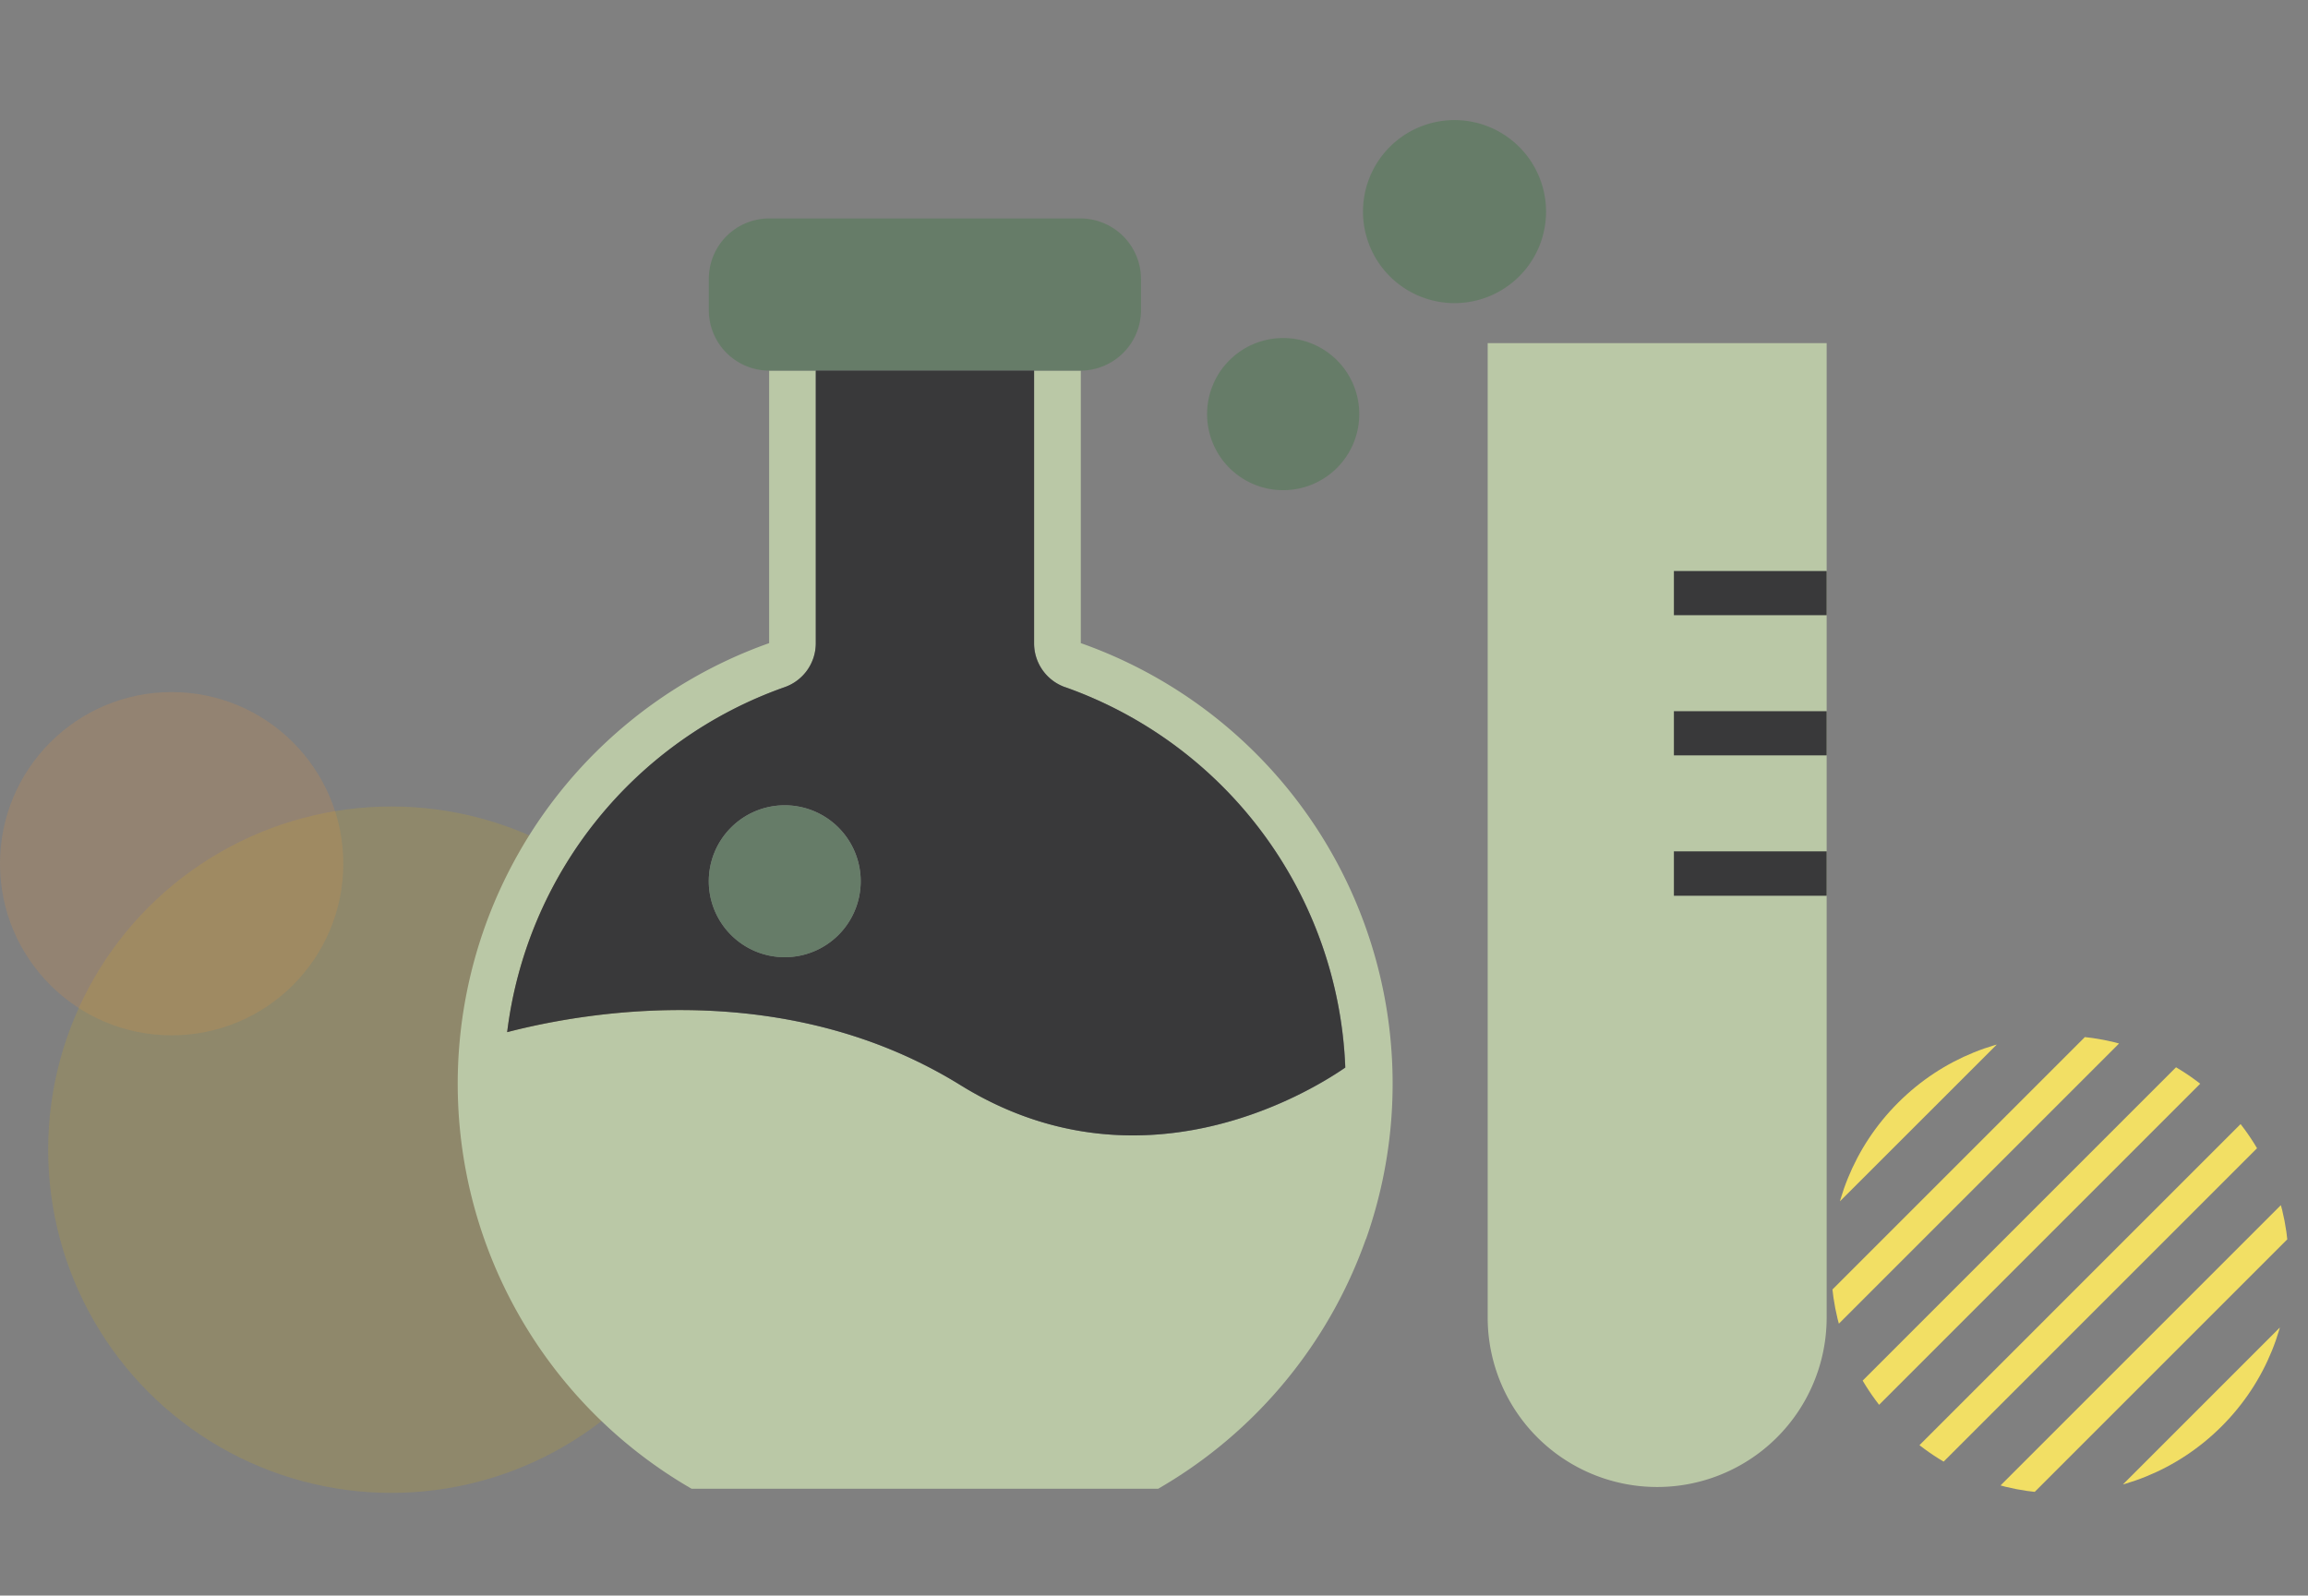 <svg xmlns="http://www.w3.org/2000/svg" xmlns:xlink="http://www.w3.org/1999/xlink" width="72.317" height="50" viewBox="0 0 72.317 50">
  <rect x="0" y="0" width="72.317" height="50" fill="#808080" stroke="none"/>
  <defs>
    <clipPath id="clip-path">
      <rect id="mask" width="71.701" height="43.021" fill="red" opacity="0.1"/>
    </clipPath>
    <clipPath id="clip-path-2">
      <circle id="타원_15" data-name="타원 15" cx="7.17" cy="7.17" r="7.17" fill="#eeca1a"/>
    </clipPath>
    <clipPath id="clip-path-3">
      <rect id="사각형_863" data-name="사각형 863" width="42.895" height="42.895" fill="none"/>
    </clipPath>
  </defs>
  <g id="ico_80_SKG_on" transform="translate(0 3.763)">
    <rect id="container" width="72" height="50" transform="translate(0.317 -3.763)" fill="none" opacity="0.1"/>
    <g id="꾸밈요소" clip-path="url(#clip-path)">
      <circle id="타원_14" data-name="타원 14" cx="10.755" cy="10.755" r="10.755" transform="translate(1.509 21.51)" fill="#d1ad1c" opacity="0.2"/>
      <circle id="타원_16" data-name="타원 16" cx="5.378" cy="5.378" r="5.378" transform="translate(0 17.925)" fill="#e3913f" opacity="0.2"/>
      <g id="마스크_그룹_1" data-name="마스크 그룹 1" transform="translate(64.543 25.723) rotate(45)" clip-path="url(#clip-path-2)">
        <g id="합치기_4" data-name="합치기 4" transform="translate(0 -1.793)">
          <path id="패스_1858" data-name="패스 1858" d="M8.067,16.133h0V0h0ZM0,16.133H0V0H0Z" transform="translate(5.825 0.448)" fill="#fff"/>
          <path id="패스_1859" data-name="패스 1859" d="M17.029,17.029h-.9V0h.9Zm-2.689,0h-.9V0h.9Zm-2.689,0h-.9V0h.9Zm-2.689,0h-.9V0h.9Zm-2.689,0h-.9V0h.9Zm-2.689,0h-.9V0h.9Zm-2.689,0H0V0H.9Z" fill="#f2df64"/>
        </g>
      </g>
    </g>
    <g id="icon" transform="translate(14.34)">
      <g id="그룹_1069" data-name="그룹 1069" clip-path="url(#clip-path-3)">
        <path id="패스_2084" data-name="패스 2084" d="M28.456,35.979A14.691,14.691,0,0,1,21.949,43.8H7.331A14.651,14.651,0,0,1,9.76,17.3V8.76h1.461V17.3a1.457,1.457,0,0,1-.977,1.38A13.17,13.17,0,0,0,1.551,29.491c2.554-.663,8.756-1.712,14.2,1.658,5.575,3.451,10.854.287,12.064-.547a13.185,13.185,0,0,0-8.774-11.92,1.457,1.457,0,0,1-.977-1.38V8.76h1.461V17.3a14.639,14.639,0,0,1,8.936,18.678" transform="translate(0 -0.909)" fill="#bac8a6"/>
        <path id="패스_2085" data-name="패스 2085" d="M22.323,5.331v.977a1.9,1.9,0,0,1-1.891,1.9h-9.76a1.893,1.893,0,0,1-1.891-1.9V5.331A1.891,1.891,0,0,1,10.671,3.44h9.76a1.9,1.9,0,0,1,1.891,1.891" transform="translate(-0.911 -0.357)" fill="#667c68"/>
        <path id="패스_2086" data-name="패스 2086" d="M42.52,17.15h4.786V15.77H42.52Zm0,8.792h4.786V24.553H42.52Zm0-4.4h4.786v-1.38H42.52Z" transform="translate(-4.411 -1.636)" fill="#bac8a6"/>
        <path id="패스_2087" data-name="패스 2087" d="M41.845,14.943v1.38h4.786v3.011H41.845v1.38h4.786v3.011H41.845v1.389h4.786v13.22a5.31,5.31,0,0,1-10.621,0V7.8H46.631v7.143Z" transform="translate(-3.736 -0.809)" fill="#bac8a6"/>
        <rect id="사각형_860" data-name="사각형 860" width="4.786" height="1.389" transform="translate(38.109 22.917)" fill="#39393a"/>
        <rect id="사각형_861" data-name="사각형 861" width="4.786" height="1.38" transform="translate(38.109 14.134)" fill="#39393a"/>
        <rect id="사각형_862" data-name="사각형 862" width="4.786" height="1.38" transform="translate(38.109 18.526)" fill="#39393a"/>
        <path id="패스_2088" data-name="패스 2088" d="M37.386,2.868A2.868,2.868,0,1,1,34.518,0a2.871,2.871,0,0,1,2.868,2.868" transform="translate(-3.283 0)" fill="#667c68"/>
        <path id="패스_2089" data-name="패스 2089" d="M30.968,10A2.384,2.384,0,1,1,28.584,7.62,2.381,2.381,0,0,1,30.968,10" transform="translate(-2.718 -0.79)" fill="#667c68"/>
        <path id="패스_2090" data-name="패스 2090" d="M19.216,18.682a1.457,1.457,0,0,1-.977-1.38V8.76H11.4V17.3a1.457,1.457,0,0,1-.977,1.38A13.17,13.17,0,0,0,1.73,29.491c2.554-.663,8.756-1.712,14.2,1.658C21.5,34.6,26.78,31.435,27.99,30.6a13.185,13.185,0,0,0-8.774-11.92m-8.792,8.461a2.38,2.38,0,1,1,2.384-2.375,2.379,2.379,0,0,1-2.384,2.375" transform="translate(-0.179 -0.909)" fill="#39393a"/>
        <path id="패스_2091" data-name="패스 2091" d="M13.539,26.344a2.38,2.38,0,1,1-2.384-2.384,2.381,2.381,0,0,1,2.384,2.384" transform="translate(-0.911 -2.486)" fill="#667c68"/>
      </g>
    </g>
  </g>
</svg>
